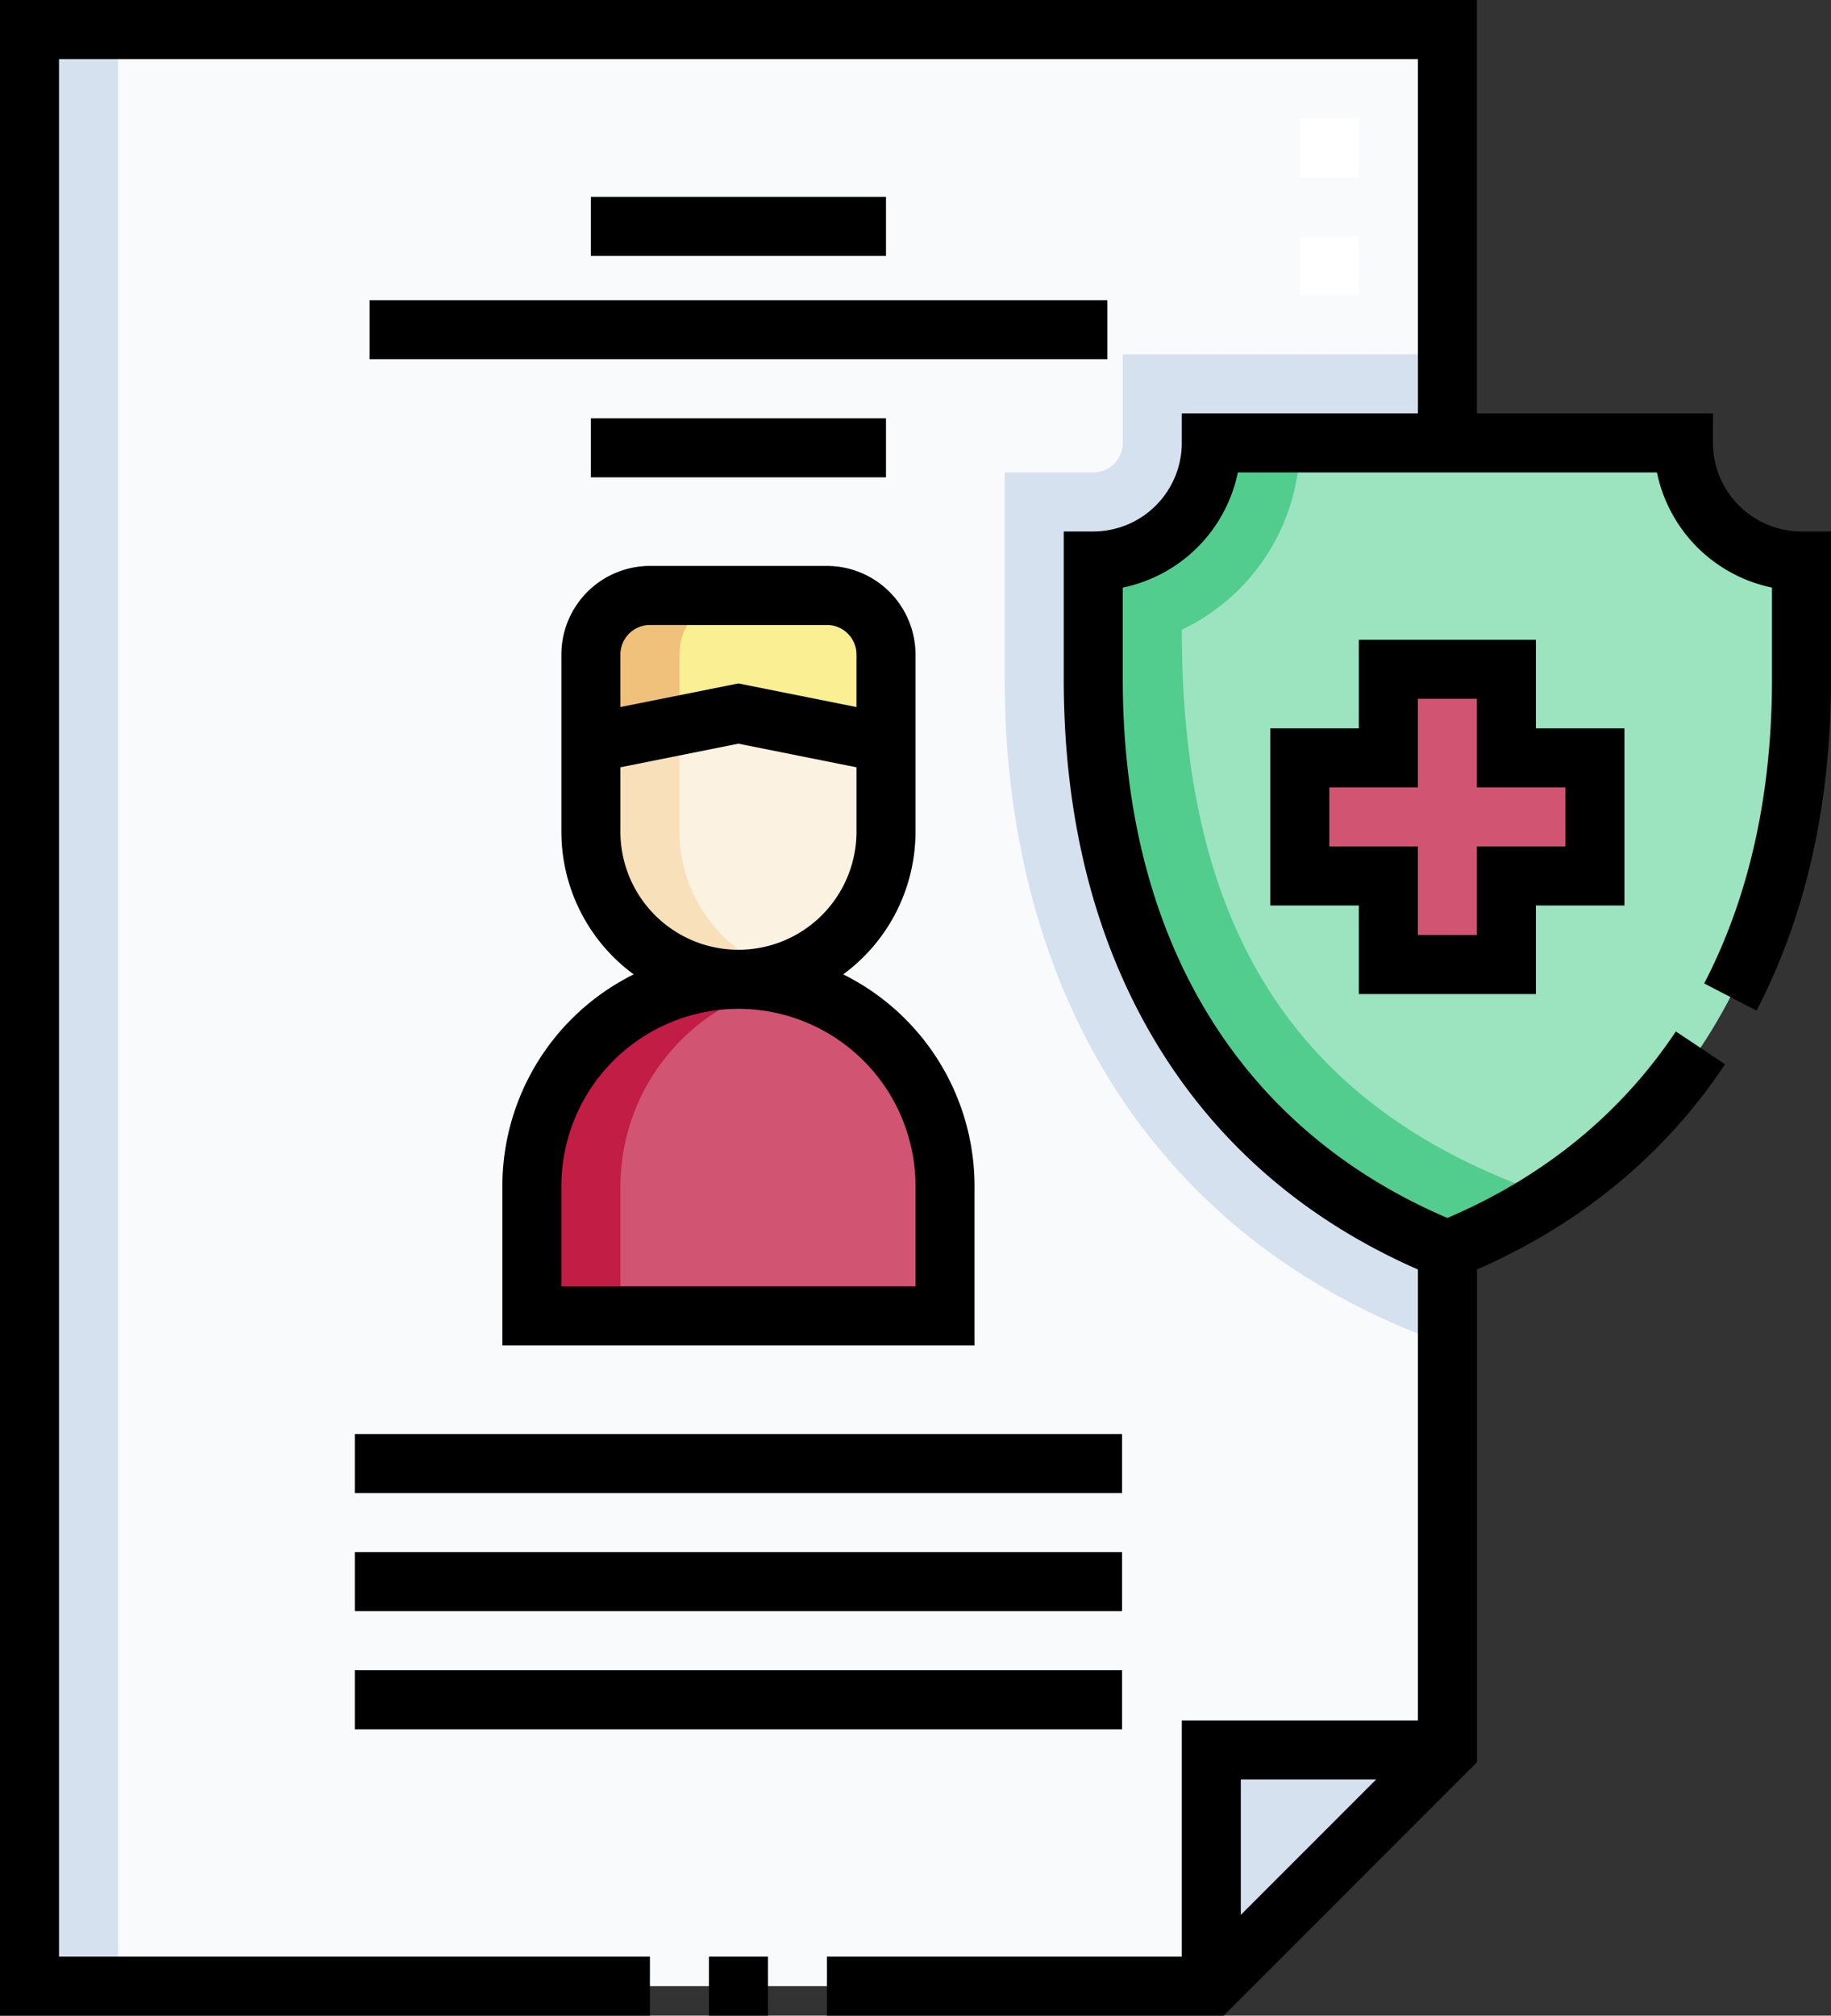 <svg xmlns="http://www.w3.org/2000/svg" viewBox="0 0 465.36 512"><rect x="0" y="0" width="465.36" height="512" fill="#333333" stroke="none"/><defs><style>.cls-1{fill:#f8fafc;}.cls-1,.cls-10,.cls-2,.cls-3,.cls-4,.cls-5,.cls-6,.cls-7,.cls-8,.cls-9{fill-rule:evenodd;}.cls-2{fill:#d15573;}.cls-3{fill:#fbf2e2;}.cls-4{fill:#faef93;}.cls-5{fill:#d6e1ef;}.cls-6{fill:#9ce3bf;}.cls-7{fill:#52cd8d;}.cls-8{fill:#c21d44;}.cls-9{fill:#f7e0ba;}.cls-10{fill:#efc17a;}.cls-11{fill:#fff;}</style></defs><title>2Asset 1</title><g id="Layer_2" data-name="Layer 2"><g id="Capa_1" data-name="Capa 1"><path class="cls-1" d="M7.5,7.5v497H307.86v-60h60v-127c-58.87-23.78-90-76.3-90-145v-30a30,30,0,0,0,30-30h60V7.5ZM187.68,248.75a37.61,37.61,0,0,1-37.5-37.5v-45a15,15,0,0,1,15-15h45a15,15,0,0,1,15,15v45A37.6,37.6,0,0,1,187.68,248.75Zm-52.5,85.5v-33a52.5,52.5,0,0,1,105,0v33Z"/><path class="cls-2" d="M187.68,248.75a52.66,52.66,0,0,0-52.5,52.5v33h105v-33a52.65,52.65,0,0,0-52.5-52.5Z"/><path class="cls-3" d="M150.18,211.25a37.5,37.5,0,0,0,75,0v-22.5l-37.5-7.5-37.5,7.5Z"/><path class="cls-4" d="M150.18,188.75l37.5-7.5,37.5,7.5v-22.5a15,15,0,0,0-15-15h-45a15,15,0,0,0-15,15Z"/><path class="cls-5" d="M367.86,444.5h-60v60Z"/><path class="cls-6" d="M277.86,172.5c0,68.7,31.13,121.22,90,145,58.88-23.78,90-76.3,90-145v-30a30,30,0,0,1-30-30h-120a30,30,0,0,1-30,30Zm105,72.5h-30V222.5h-22.5v-30h22.5V170h30v22.5h22.5v30h-22.5Z"/><path class="cls-7" d="M277.86,172.5c0,68.7,31.13,121.22,90,145a150.59,150.59,0,0,0,26.25-13.66c-69.71-23.44-93.75-74.14-93.75-143.9a52.49,52.49,0,0,0,30-47.44h-22.5a30,30,0,0,1-30,30Z"/><path class="cls-2" d="M330.36,192.5v30h22.5V245h30V222.5h22.5v-30h-22.5V170h-30v22.5Z"/><path class="cls-5" d="M7.5,7.5v497H30V7.5ZM367.86,341.77V317.5c-58.87-23.78-90-76.3-90-145v-30a30,30,0,0,0,30-30h60V90h-82.5v22.5a7.49,7.49,0,0,1-7.5,7.5h-22.5v52.5c0,74,33.5,137.35,104.07,165.86Z"/><path class="cls-8" d="M187.68,248.75a52.66,52.66,0,0,0-52.5,52.5v33h22.5v-33A52.7,52.7,0,0,1,198.93,250,52.2,52.2,0,0,0,187.68,248.75Z"/><path class="cls-9" d="M150.18,211.25A37.58,37.58,0,0,0,198.93,247a37.66,37.66,0,0,1-26.25-35.77v-27l-22.5,4.5Z"/><path class="cls-10" d="M150.18,188.75l22.5-4.5v-18a15,15,0,0,1,15-15h-22.5a15,15,0,0,0-15,15Z"/><path class="cls-11" d="M345.36,75h-15V60h15Zm0-30h-15V30h15Z"/><path d="M180.18,497h15v15h-15Z"/><path d="M457.86,135a22.52,22.52,0,0,1-22.5-22.5V105h-60V0H0V512H165.18V497H15V15H360.36v90h-60v7.5a22.52,22.52,0,0,1-22.5,22.5h-7.5v37.5c0,35.88,8.09,67.26,24,93.26,15.46,25.21,37.65,44.26,66,56.7V437h-60v60H210.18v15H311l64.39-64.39V322.47c26.55-11.66,47.75-29.18,63.05-52.14L425.93,262c-14,20.95-33.49,36.87-58.07,47.37-53.23-22.74-82.5-71.23-82.5-136.88V149.25A37.63,37.63,0,0,0,314.61,120H421.12a37.62,37.62,0,0,0,29.24,29.25V172.5c0,29.27-5.79,55.28-17.23,77.3l13.31,6.91c12.56-24.17,18.92-52.5,18.92-84.21V135ZM349.76,452l-34.4,34.39V452Z"/><path d="M390.36,252.5V230h22.5V185h-22.5V162.5h-45V185h-22.5v45h22.5v22.5ZM337.86,215V200h22.5V177.5h15V200h22.5v15h-22.5v22.5h-15V215Z"/><path d="M127.68,301.25v40.5h120v-40.5A60.07,60.07,0,0,0,214.3,247.5a44.94,44.94,0,0,0,18.38-36.25v-45a22.53,22.53,0,0,0-22.5-22.5h-45a22.53,22.53,0,0,0-22.5,22.5v45a44.94,44.94,0,0,0,18.38,36.25A60.07,60.07,0,0,0,127.68,301.25Zm37.5-142.5h45a7.51,7.51,0,0,1,7.5,7.5V179.6l-30-6-30,6V166.25A7.52,7.52,0,0,1,165.18,158.75Zm-7.5,52.5V194.9l30-6,30,6v16.35a30,30,0,0,1-60,0Zm30,45a45.05,45.05,0,0,1,45,45v25.5h-90v-25.5A45.05,45.05,0,0,1,187.68,256.25Z"/><path d="M93.93,76.25h187.5v15H93.93Z"/><path d="M150.18,50h75V65h-75Z"/><path d="M90.18,364.25h195v15h-195Z"/><path d="M90.18,424.25h195v15h-195Z"/><path d="M150.18,106.25h75v15h-75Z"/><path d="M90.18,394.25h195v15h-195Z"/></g></g></svg>